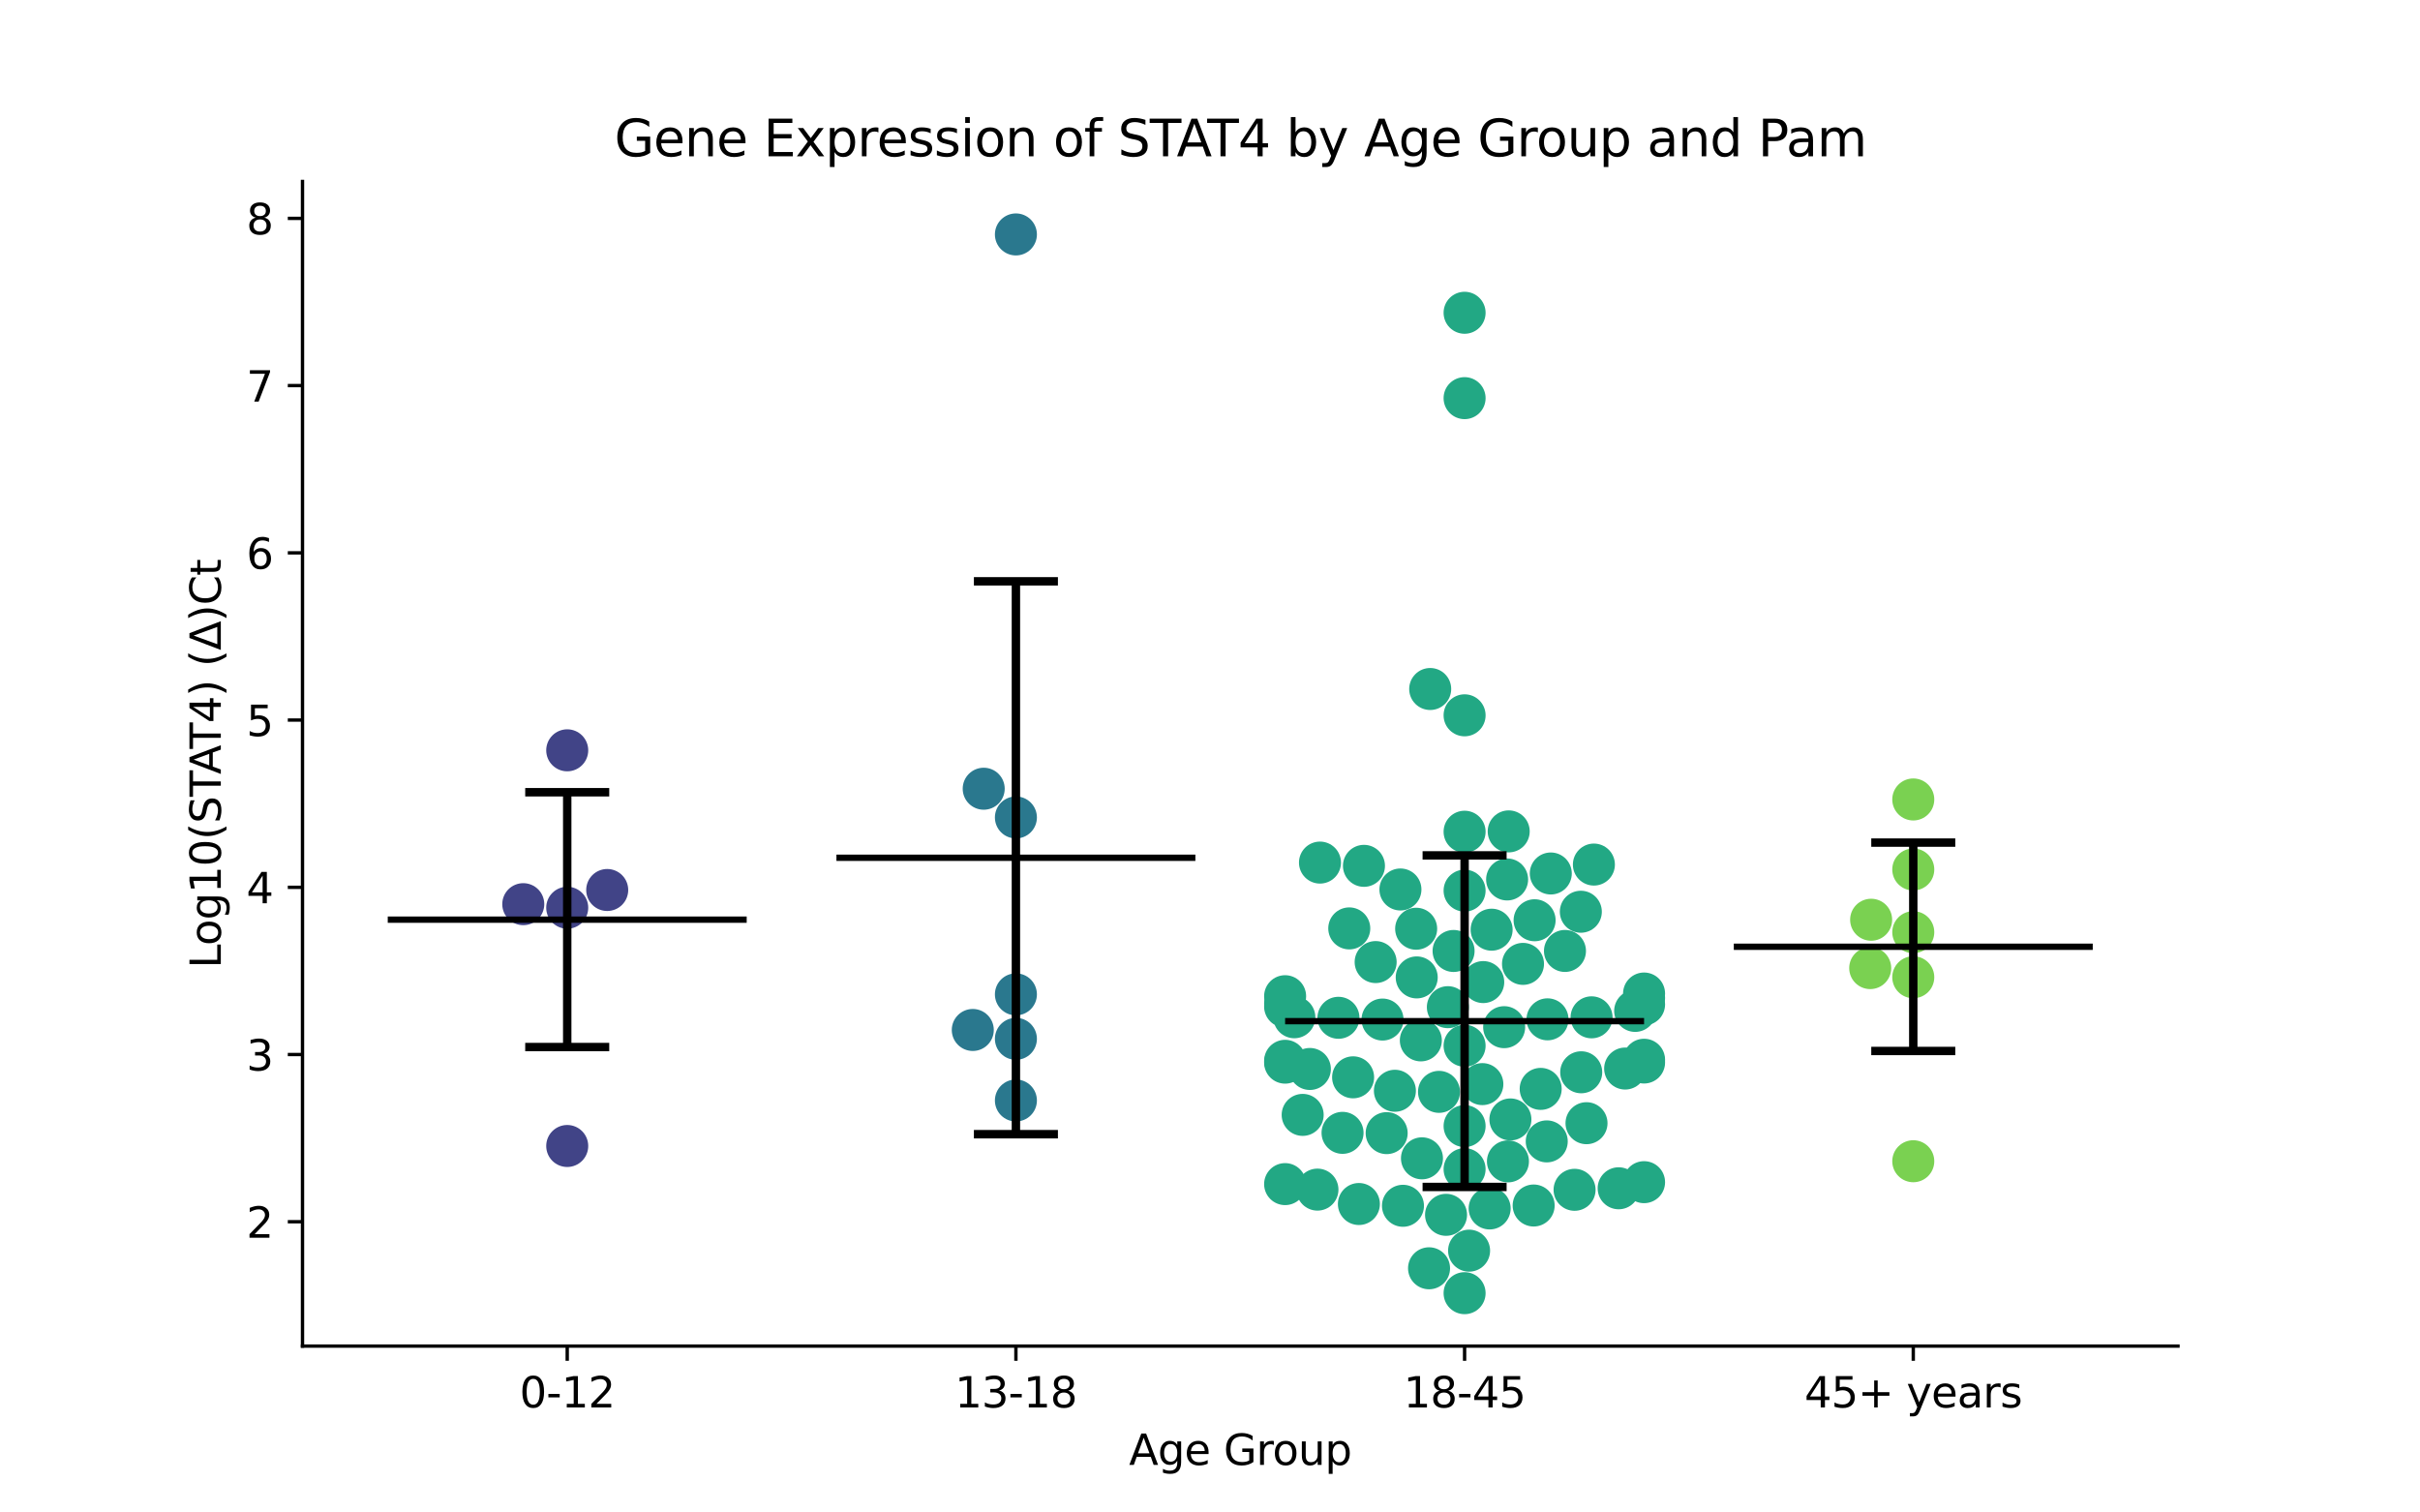 <?xml version="1.0" encoding="utf-8" standalone="no"?>
<!DOCTYPE svg PUBLIC "-//W3C//DTD SVG 1.1//EN"
  "http://www.w3.org/Graphics/SVG/1.1/DTD/svg11.dtd">
<svg xmlns:xlink="http://www.w3.org/1999/xlink" width="576pt" height="360pt" viewBox="0 0 576 360" xmlns="http://www.w3.org/2000/svg" version="1.1">
 <defs>
  <style type="text/css">*{stroke-linejoin: round; stroke-linecap: butt}</style>
 </defs>
 <g id="figure_1">
  <g id="patch_1">
   <path d="M 0 360 
L 576 360 
L 576 0 
L 0 0 
z
" style="fill: #ffffff"/>
  </g>
  <g id="axes_1">
   <g id="patch_2">
    <path d="M 72 320.4 
L 518.4 320.4 
L 518.4 43.2 
L 72 43.2 
z
" style="fill: #ffffff"/>
   </g>
   <g id="PathCollection_1">
    <defs>
     <path id="C0_0_ccdcf90c6b" d="M 0 5 
C 1.326 5 2.598 4.473 3.536 3.536 
C 4.473 2.598 5 1.326 5 -0 
C 5 -1.326 4.473 -2.598 3.536 -3.536 
C 2.598 -4.473 1.326 -5 0 -5 
C -1.326 -5 -2.598 -4.473 -3.536 -3.536 
C -4.473 -2.598 -5 -1.326 -5 0 
C -5 1.326 -4.473 2.598 -3.536 3.536 
C -2.598 4.473 -1.326 5 0 5 
z
"/>
    </defs>
    <g clip-path="url(#pf957ca3ac5)">
     <use xlink:href="#C0_0_ccdcf90c6b" x="135.009" y="216.059" style="fill: #414487"/>
    </g>
    <g clip-path="url(#pf957ca3ac5)">
     <use xlink:href="#C0_0_ccdcf90c6b" x="135.009" y="178.59" style="fill: #414487"/>
    </g>
    <g clip-path="url(#pf957ca3ac5)">
     <use xlink:href="#C0_0_ccdcf90c6b" x="124.547" y="215.21" style="fill: #414487"/>
    </g>
    <g clip-path="url(#pf957ca3ac5)">
     <use xlink:href="#C0_0_ccdcf90c6b" x="135.009" y="272.768" style="fill: #414487"/>
    </g>
    <g clip-path="url(#pf957ca3ac5)">
     <use xlink:href="#C0_0_ccdcf90c6b" x="144.527" y="211.837" style="fill: #414487"/>
    </g>
   </g>
   <g id="PathCollection_2">
    <defs>
     <path id="C1_0_c2d3fa284c" d="M 0 5 
C 1.326 5 2.598 4.473 3.536 3.536 
C 4.473 2.598 5 1.326 5 -0 
C 5 -1.326 4.473 -2.598 3.536 -3.536 
C 2.598 -4.473 1.326 -5 0 -5 
C -1.326 -5 -2.598 -4.473 -3.536 -3.536 
C -4.473 -2.598 -5 -1.326 -5 0 
C -5 1.326 -4.473 2.598 -3.536 3.536 
C -2.598 4.473 -1.326 5 0 5 
z
"/>
    </defs>
    <g clip-path="url(#pf957ca3ac5)">
     <use xlink:href="#C1_0_c2d3fa284c" x="241.803" y="261.935" style="fill: #2a788e"/>
    </g>
    <g clip-path="url(#pf957ca3ac5)">
     <use xlink:href="#C1_0_c2d3fa284c" x="241.803" y="55.8" style="fill: #2a788e"/>
    </g>
    <g clip-path="url(#pf957ca3ac5)">
     <use xlink:href="#C1_0_c2d3fa284c" x="231.539" y="245.152" style="fill: #2a788e"/>
    </g>
    <g clip-path="url(#pf957ca3ac5)">
     <use xlink:href="#C1_0_c2d3fa284c" x="241.803" y="194.567" style="fill: #2a788e"/>
    </g>
    <g clip-path="url(#pf957ca3ac5)">
     <use xlink:href="#C1_0_c2d3fa284c" x="234.138" y="187.732" style="fill: #2a788e"/>
    </g>
    <g clip-path="url(#pf957ca3ac5)">
     <use xlink:href="#C1_0_c2d3fa284c" x="241.803" y="236.675" style="fill: #2a788e"/>
    </g>
    <g clip-path="url(#pf957ca3ac5)">
     <use xlink:href="#C1_0_c2d3fa284c" x="241.803" y="247.262" style="fill: #2a788e"/>
    </g>
   </g>
   <g id="PathCollection_3">
    <defs>
     <path id="C2_0_c8c70db11c" d="M 0 5 
C 1.326 5 2.598 4.473 3.536 3.536 
C 4.473 2.598 5 1.326 5 -0 
C 5 -1.326 4.473 -2.598 3.536 -3.536 
C 2.598 -4.473 1.326 -5 0 -5 
C -1.326 -5 -2.598 -4.473 -3.536 -3.536 
C -4.473 -2.598 -5 -1.326 -5 0 
C -5 1.326 -4.473 2.598 -3.536 3.536 
C -2.598 4.473 -1.326 5 0 5 
z
"/>
    </defs>
    <g clip-path="url(#pf957ca3ac5)">
     <use xlink:href="#C2_0_c8c70db11c" x="389.196" y="240.617" style="fill: #22a884"/>
    </g>
    <g clip-path="url(#pf957ca3ac5)">
     <use xlink:href="#C2_0_c8c70db11c" x="319.549" y="269.64" style="fill: #22a884"/>
    </g>
    <g clip-path="url(#pf957ca3ac5)">
     <use xlink:href="#C2_0_c8c70db11c" x="391.315" y="237.532" style="fill: #22a884"/>
    </g>
    <g clip-path="url(#pf957ca3ac5)">
     <use xlink:href="#C2_0_c8c70db11c" x="355.03" y="221.284" style="fill: #22a884"/>
    </g>
    <g clip-path="url(#pf957ca3ac5)">
     <use xlink:href="#C2_0_c8c70db11c" x="378.819" y="242.143" style="fill: #22a884"/>
    </g>
    <g clip-path="url(#pf957ca3ac5)">
     <use xlink:href="#C2_0_c8c70db11c" x="368.331" y="242.621" style="fill: #22a884"/>
    </g>
    <g clip-path="url(#pf957ca3ac5)">
     <use xlink:href="#C2_0_c8c70db11c" x="342.506" y="259.883" style="fill: #22a884"/>
    </g>
    <g clip-path="url(#pf957ca3ac5)">
     <use xlink:href="#C2_0_c8c70db11c" x="348.597" y="211.988" style="fill: #22a884"/>
    </g>
    <g clip-path="url(#pf957ca3ac5)">
     <use xlink:href="#C2_0_c8c70db11c" x="314.177" y="205.312" style="fill: #22a884"/>
    </g>
    <g clip-path="url(#pf957ca3ac5)">
     <use xlink:href="#C2_0_c8c70db11c" x="348.597" y="197.966" style="fill: #22a884"/>
    </g>
    <g clip-path="url(#pf957ca3ac5)">
     <use xlink:href="#C2_0_c8c70db11c" x="318.574" y="242.255" style="fill: #22a884"/>
    </g>
    <g clip-path="url(#pf957ca3ac5)">
     <use xlink:href="#C2_0_c8c70db11c" x="362.5" y="229.423" style="fill: #22a884"/>
    </g>
    <g clip-path="url(#pf957ca3ac5)">
     <use xlink:href="#C2_0_c8c70db11c" x="322.062" y="256.423" style="fill: #22a884"/>
    </g>
    <g clip-path="url(#pf957ca3ac5)">
     <use xlink:href="#C2_0_c8c70db11c" x="353.035" y="233.754" style="fill: #22a884"/>
    </g>
    <g clip-path="url(#pf957ca3ac5)">
     <use xlink:href="#C2_0_c8c70db11c" x="340.411" y="163.996" style="fill: #22a884"/>
    </g>
    <g clip-path="url(#pf957ca3ac5)">
     <use xlink:href="#C2_0_c8c70db11c" x="369.112" y="207.906" style="fill: #22a884"/>
    </g>
    <g clip-path="url(#pf957ca3ac5)">
     <use xlink:href="#C2_0_c8c70db11c" x="391.315" y="236.476" style="fill: #22a884"/>
    </g>
    <g clip-path="url(#pf957ca3ac5)">
     <use xlink:href="#C2_0_c8c70db11c" x="372.489" y="226.344" style="fill: #22a884"/>
    </g>
    <g clip-path="url(#pf957ca3ac5)">
     <use xlink:href="#C2_0_c8c70db11c" x="376.264" y="217.012" style="fill: #22a884"/>
    </g>
    <g clip-path="url(#pf957ca3ac5)">
     <use xlink:href="#C2_0_c8c70db11c" x="324.645" y="206.087" style="fill: #22a884"/>
    </g>
    <g clip-path="url(#pf957ca3ac5)">
     <use xlink:href="#C2_0_c8c70db11c" x="365.262" y="219.038" style="fill: #22a884"/>
    </g>
    <g clip-path="url(#pf957ca3ac5)">
     <use xlink:href="#C2_0_c8c70db11c" x="358.719" y="209.327" style="fill: #22a884"/>
    </g>
    <g clip-path="url(#pf957ca3ac5)">
     <use xlink:href="#C2_0_c8c70db11c" x="345.977" y="226.35" style="fill: #22a884"/>
    </g>
    <g clip-path="url(#pf957ca3ac5)">
     <use xlink:href="#C2_0_c8c70db11c" x="337.068" y="221.057" style="fill: #22a884"/>
    </g>
    <g clip-path="url(#pf957ca3ac5)">
     <use xlink:href="#C2_0_c8c70db11c" x="305.879" y="239.588" style="fill: #22a884"/>
    </g>
    <g clip-path="url(#pf957ca3ac5)">
     <use xlink:href="#C2_0_c8c70db11c" x="327.427" y="228.992" style="fill: #22a884"/>
    </g>
    <g clip-path="url(#pf957ca3ac5)">
     <use xlink:href="#C2_0_c8c70db11c" x="391.315" y="239.069" style="fill: #22a884"/>
    </g>
    <g clip-path="url(#pf957ca3ac5)">
     <use xlink:href="#C2_0_c8c70db11c" x="337.202" y="232.643" style="fill: #22a884"/>
    </g>
    <g clip-path="url(#pf957ca3ac5)">
     <use xlink:href="#C2_0_c8c70db11c" x="348.597" y="74.445" style="fill: #22a884"/>
    </g>
    <g clip-path="url(#pf957ca3ac5)">
     <use xlink:href="#C2_0_c8c70db11c" x="379.373" y="205.784" style="fill: #22a884"/>
    </g>
    <g clip-path="url(#pf957ca3ac5)">
     <use xlink:href="#C2_0_c8c70db11c" x="305.879" y="238.909" style="fill: #22a884"/>
    </g>
    <g clip-path="url(#pf957ca3ac5)">
     <use xlink:href="#C2_0_c8c70db11c" x="305.879" y="252.495" style="fill: #22a884"/>
    </g>
    <g clip-path="url(#pf957ca3ac5)">
     <use xlink:href="#C2_0_c8c70db11c" x="348.597" y="94.766" style="fill: #22a884"/>
    </g>
    <g clip-path="url(#pf957ca3ac5)">
     <use xlink:href="#C2_0_c8c70db11c" x="329.065" y="242.673" style="fill: #22a884"/>
    </g>
    <g clip-path="url(#pf957ca3ac5)">
     <use xlink:href="#C2_0_c8c70db11c" x="359.097" y="197.886" style="fill: #22a884"/>
    </g>
    <g clip-path="url(#pf957ca3ac5)">
     <use xlink:href="#C2_0_c8c70db11c" x="348.597" y="170.258" style="fill: #22a884"/>
    </g>
    <g clip-path="url(#pf957ca3ac5)">
     <use xlink:href="#C2_0_c8c70db11c" x="308.075" y="242.126" style="fill: #22a884"/>
    </g>
    <g clip-path="url(#pf957ca3ac5)">
     <use xlink:href="#C2_0_c8c70db11c" x="305.879" y="281.841" style="fill: #22a884"/>
    </g>
    <g clip-path="url(#pf957ca3ac5)">
     <use xlink:href="#C2_0_c8c70db11c" x="348.597" y="278.279" style="fill: #22a884"/>
    </g>
    <g clip-path="url(#pf957ca3ac5)">
     <use xlink:href="#C2_0_c8c70db11c" x="386.812" y="254.335" style="fill: #22a884"/>
    </g>
    <g clip-path="url(#pf957ca3ac5)">
     <use xlink:href="#C2_0_c8c70db11c" x="311.771" y="254.436" style="fill: #22a884"/>
    </g>
    <g clip-path="url(#pf957ca3ac5)">
     <use xlink:href="#C2_0_c8c70db11c" x="377.615" y="267.342" style="fill: #22a884"/>
    </g>
    <g clip-path="url(#pf957ca3ac5)">
     <use xlink:href="#C2_0_c8c70db11c" x="344.614" y="239.726" style="fill: #22a884"/>
    </g>
    <g clip-path="url(#pf957ca3ac5)">
     <use xlink:href="#C2_0_c8c70db11c" x="391.315" y="252.241" style="fill: #22a884"/>
    </g>
    <g clip-path="url(#pf957ca3ac5)">
     <use xlink:href="#C2_0_c8c70db11c" x="391.315" y="281.379" style="fill: #22a884"/>
    </g>
    <g clip-path="url(#pf957ca3ac5)">
     <use xlink:href="#C2_0_c8c70db11c" x="330.049" y="269.705" style="fill: #22a884"/>
    </g>
    <g clip-path="url(#pf957ca3ac5)">
     <use xlink:href="#C2_0_c8c70db11c" x="333.325" y="211.714" style="fill: #22a884"/>
    </g>
    <g clip-path="url(#pf957ca3ac5)">
     <use xlink:href="#C2_0_c8c70db11c" x="348.597" y="268.029" style="fill: #22a884"/>
    </g>
    <g clip-path="url(#pf957ca3ac5)">
     <use xlink:href="#C2_0_c8c70db11c" x="374.775" y="283.196" style="fill: #22a884"/>
    </g>
    <g clip-path="url(#pf957ca3ac5)">
     <use xlink:href="#C2_0_c8c70db11c" x="385.268" y="282.833" style="fill: #22a884"/>
    </g>
    <g clip-path="url(#pf957ca3ac5)">
     <use xlink:href="#C2_0_c8c70db11c" x="352.826" y="258.039" style="fill: #22a884"/>
    </g>
    <g clip-path="url(#pf957ca3ac5)">
     <use xlink:href="#C2_0_c8c70db11c" x="376.354" y="255.223" style="fill: #22a884"/>
    </g>
    <g clip-path="url(#pf957ca3ac5)">
     <use xlink:href="#C2_0_c8c70db11c" x="305.879" y="237.115" style="fill: #22a884"/>
    </g>
    <g clip-path="url(#pf957ca3ac5)">
     <use xlink:href="#C2_0_c8c70db11c" x="338.183" y="247.631" style="fill: #22a884"/>
    </g>
    <g clip-path="url(#pf957ca3ac5)">
     <use xlink:href="#C2_0_c8c70db11c" x="391.315" y="252.898" style="fill: #22a884"/>
    </g>
    <g clip-path="url(#pf957ca3ac5)">
     <use xlink:href="#C2_0_c8c70db11c" x="340.137" y="301.877" style="fill: #22a884"/>
    </g>
    <g clip-path="url(#pf957ca3ac5)">
     <use xlink:href="#C2_0_c8c70db11c" x="305.879" y="252.93" style="fill: #22a884"/>
    </g>
    <g clip-path="url(#pf957ca3ac5)">
     <use xlink:href="#C2_0_c8c70db11c" x="313.575" y="283.151" style="fill: #22a884"/>
    </g>
    <g clip-path="url(#pf957ca3ac5)">
     <use xlink:href="#C2_0_c8c70db11c" x="365.036" y="286.933" style="fill: #22a884"/>
    </g>
    <g clip-path="url(#pf957ca3ac5)">
     <use xlink:href="#C2_0_c8c70db11c" x="310.057" y="265.365" style="fill: #22a884"/>
    </g>
    <g clip-path="url(#pf957ca3ac5)">
     <use xlink:href="#C2_0_c8c70db11c" x="348.597" y="248.908" style="fill: #22a884"/>
    </g>
    <g clip-path="url(#pf957ca3ac5)">
     <use xlink:href="#C2_0_c8c70db11c" x="332.009" y="259.623" style="fill: #22a884"/>
    </g>
    <g clip-path="url(#pf957ca3ac5)">
     <use xlink:href="#C2_0_c8c70db11c" x="349.668" y="297.68" style="fill: #22a884"/>
    </g>
    <g clip-path="url(#pf957ca3ac5)">
     <use xlink:href="#C2_0_c8c70db11c" x="358.917" y="276.432" style="fill: #22a884"/>
    </g>
    <g clip-path="url(#pf957ca3ac5)">
     <use xlink:href="#C2_0_c8c70db11c" x="323.439" y="286.578" style="fill: #22a884"/>
    </g>
    <g clip-path="url(#pf957ca3ac5)">
     <use xlink:href="#C2_0_c8c70db11c" x="358.015" y="244.487" style="fill: #22a884"/>
    </g>
    <g clip-path="url(#pf957ca3ac5)">
     <use xlink:href="#C2_0_c8c70db11c" x="321.148" y="220.977" style="fill: #22a884"/>
    </g>
    <g clip-path="url(#pf957ca3ac5)">
     <use xlink:href="#C2_0_c8c70db11c" x="368.151" y="271.673" style="fill: #22a884"/>
    </g>
    <g clip-path="url(#pf957ca3ac5)">
     <use xlink:href="#C2_0_c8c70db11c" x="366.708" y="259.175" style="fill: #22a884"/>
    </g>
    <g clip-path="url(#pf957ca3ac5)">
     <use xlink:href="#C2_0_c8c70db11c" x="348.597" y="307.8" style="fill: #22a884"/>
    </g>
    <g clip-path="url(#pf957ca3ac5)">
     <use xlink:href="#C2_0_c8c70db11c" x="344.183" y="289.153" style="fill: #22a884"/>
    </g>
    <g clip-path="url(#pf957ca3ac5)">
     <use xlink:href="#C2_0_c8c70db11c" x="359.502" y="266.448" style="fill: #22a884"/>
    </g>
    <g clip-path="url(#pf957ca3ac5)">
     <use xlink:href="#C2_0_c8c70db11c" x="333.929" y="287.001" style="fill: #22a884"/>
    </g>
    <g clip-path="url(#pf957ca3ac5)">
     <use xlink:href="#C2_0_c8c70db11c" x="354.562" y="287.634" style="fill: #22a884"/>
    </g>
    <g clip-path="url(#pf957ca3ac5)">
     <use xlink:href="#C2_0_c8c70db11c" x="338.452" y="275.702" style="fill: #22a884"/>
    </g>
   </g>
   <g id="PathCollection_4">
    <defs>
     <path id="C3_0_1de05b8261" d="M 0 5 
C 1.326 5 2.598 4.473 3.536 3.536 
C 4.473 2.598 5 1.326 5 -0 
C 5 -1.326 4.473 -2.598 3.536 -3.536 
C 2.598 -4.473 1.326 -5 0 -5 
C -1.326 -5 -2.598 -4.473 -3.536 -3.536 
C -4.473 -2.598 -5 -1.326 -5 0 
C -5 1.326 -4.473 2.598 -3.536 3.536 
C -2.598 4.473 -1.326 5 0 5 
z
"/>
    </defs>
    <g clip-path="url(#pf957ca3ac5)">
     <use xlink:href="#C3_0_1de05b8261" x="455.391" y="276.395" style="fill: #7ad151"/>
    </g>
    <g clip-path="url(#pf957ca3ac5)">
     <use xlink:href="#C3_0_1de05b8261" x="455.391" y="232.599" style="fill: #7ad151"/>
    </g>
    <g clip-path="url(#pf957ca3ac5)">
     <use xlink:href="#C3_0_1de05b8261" x="455.391" y="190.287" style="fill: #7ad151"/>
    </g>
    <g clip-path="url(#pf957ca3ac5)">
     <use xlink:href="#C3_0_1de05b8261" x="445.142" y="230.426" style="fill: #7ad151"/>
    </g>
    <g clip-path="url(#pf957ca3ac5)">
     <use xlink:href="#C3_0_1de05b8261" x="455.391" y="206.952" style="fill: #7ad151"/>
    </g>
    <g clip-path="url(#pf957ca3ac5)">
     <use xlink:href="#C3_0_1de05b8261" x="455.391" y="221.878" style="fill: #7ad151"/>
    </g>
    <g clip-path="url(#pf957ca3ac5)">
     <use xlink:href="#C3_0_1de05b8261" x="445.362" y="218.917" style="fill: #7ad151"/>
    </g>
   </g>
   <g id="matplotlib.axis_1">
    <g id="xtick_1">
     <g id="line2d_1">
      <defs>
       <path id="m663b675255" d="M 0 0 
L 0 3.5 
" style="stroke: #000000; stroke-width: 0.8"/>
      </defs>
      <g>
       <use xlink:href="#m663b675255" x="135.009" y="320.4" style="stroke: #000000; stroke-width: 0.8"/>
      </g>
     </g>
     <g id="text_1">
      <!-- 0-12 -->
      <g transform="translate(123.661 334.998) scale(0.1 -0.1)">
       <defs>
        <path id="DejaVuSans-30" d="M 2034 4250 
Q 1547 4250 1301 3770 
Q 1056 3291 1056 2328 
Q 1056 1369 1301 889 
Q 1547 409 2034 409 
Q 2525 409 2770 889 
Q 3016 1369 3016 2328 
Q 3016 3291 2770 3770 
Q 2525 4250 2034 4250 
z
M 2034 4750 
Q 2819 4750 3233 4129 
Q 3647 3509 3647 2328 
Q 3647 1150 3233 529 
Q 2819 -91 2034 -91 
Q 1250 -91 836 529 
Q 422 1150 422 2328 
Q 422 3509 836 4129 
Q 1250 4750 2034 4750 
z
" transform="scale(0.016)"/>
        <path id="DejaVuSans-2d" d="M 313 2009 
L 1997 2009 
L 1997 1497 
L 313 1497 
L 313 2009 
z
" transform="scale(0.016)"/>
        <path id="DejaVuSans-31" d="M 794 531 
L 1825 531 
L 1825 4091 
L 703 3866 
L 703 4441 
L 1819 4666 
L 2450 4666 
L 2450 531 
L 3481 531 
L 3481 0 
L 794 0 
L 794 531 
z
" transform="scale(0.016)"/>
        <path id="DejaVuSans-32" d="M 1228 531 
L 3431 531 
L 3431 0 
L 469 0 
L 469 531 
Q 828 903 1448 1529 
Q 2069 2156 2228 2338 
Q 2531 2678 2651 2914 
Q 2772 3150 2772 3378 
Q 2772 3750 2511 3984 
Q 2250 4219 1831 4219 
Q 1534 4219 1204 4116 
Q 875 4013 500 3803 
L 500 4441 
Q 881 4594 1212 4672 
Q 1544 4750 1819 4750 
Q 2544 4750 2975 4387 
Q 3406 4025 3406 3419 
Q 3406 3131 3298 2873 
Q 3191 2616 2906 2266 
Q 2828 2175 2409 1742 
Q 1991 1309 1228 531 
z
" transform="scale(0.016)"/>
       </defs>
       <use xlink:href="#DejaVuSans-30"/>
       <use xlink:href="#DejaVuSans-2d" x="63.623"/>
       <use xlink:href="#DejaVuSans-31" x="99.707"/>
       <use xlink:href="#DejaVuSans-32" x="163.33"/>
      </g>
     </g>
    </g>
    <g id="xtick_2">
     <g id="line2d_2">
      <g>
       <use xlink:href="#m663b675255" x="241.803" y="320.4" style="stroke: #000000; stroke-width: 0.8"/>
      </g>
     </g>
     <g id="text_2">
      <!-- 13-18 -->
      <g transform="translate(227.274 334.998) scale(0.1 -0.1)">
       <defs>
        <path id="DejaVuSans-33" d="M 2597 2516 
Q 3050 2419 3304 2112 
Q 3559 1806 3559 1356 
Q 3559 666 3084 287 
Q 2609 -91 1734 -91 
Q 1441 -91 1130 -33 
Q 819 25 488 141 
L 488 750 
Q 750 597 1062 519 
Q 1375 441 1716 441 
Q 2309 441 2620 675 
Q 2931 909 2931 1356 
Q 2931 1769 2642 2001 
Q 2353 2234 1838 2234 
L 1294 2234 
L 1294 2753 
L 1863 2753 
Q 2328 2753 2575 2939 
Q 2822 3125 2822 3475 
Q 2822 3834 2567 4026 
Q 2313 4219 1838 4219 
Q 1578 4219 1281 4162 
Q 984 4106 628 3988 
L 628 4550 
Q 988 4650 1302 4700 
Q 1616 4750 1894 4750 
Q 2613 4750 3031 4423 
Q 3450 4097 3450 3541 
Q 3450 3153 3228 2886 
Q 3006 2619 2597 2516 
z
" transform="scale(0.016)"/>
        <path id="DejaVuSans-38" d="M 2034 2216 
Q 1584 2216 1326 1975 
Q 1069 1734 1069 1313 
Q 1069 891 1326 650 
Q 1584 409 2034 409 
Q 2484 409 2743 651 
Q 3003 894 3003 1313 
Q 3003 1734 2745 1975 
Q 2488 2216 2034 2216 
z
M 1403 2484 
Q 997 2584 770 2862 
Q 544 3141 544 3541 
Q 544 4100 942 4425 
Q 1341 4750 2034 4750 
Q 2731 4750 3128 4425 
Q 3525 4100 3525 3541 
Q 3525 3141 3298 2862 
Q 3072 2584 2669 2484 
Q 3125 2378 3379 2068 
Q 3634 1759 3634 1313 
Q 3634 634 3220 271 
Q 2806 -91 2034 -91 
Q 1263 -91 848 271 
Q 434 634 434 1313 
Q 434 1759 690 2068 
Q 947 2378 1403 2484 
z
M 1172 3481 
Q 1172 3119 1398 2916 
Q 1625 2713 2034 2713 
Q 2441 2713 2670 2916 
Q 2900 3119 2900 3481 
Q 2900 3844 2670 4047 
Q 2441 4250 2034 4250 
Q 1625 4250 1398 4047 
Q 1172 3844 1172 3481 
z
" transform="scale(0.016)"/>
       </defs>
       <use xlink:href="#DejaVuSans-31"/>
       <use xlink:href="#DejaVuSans-33" x="63.623"/>
       <use xlink:href="#DejaVuSans-2d" x="127.246"/>
       <use xlink:href="#DejaVuSans-31" x="163.33"/>
       <use xlink:href="#DejaVuSans-38" x="226.953"/>
      </g>
     </g>
    </g>
    <g id="xtick_3">
     <g id="line2d_3">
      <g>
       <use xlink:href="#m663b675255" x="348.597" y="320.4" style="stroke: #000000; stroke-width: 0.8"/>
      </g>
     </g>
     <g id="text_3">
      <!-- 18-45 -->
      <g transform="translate(334.068 334.998) scale(0.1 -0.1)">
       <defs>
        <path id="DejaVuSans-34" d="M 2419 4116 
L 825 1625 
L 2419 1625 
L 2419 4116 
z
M 2253 4666 
L 3047 4666 
L 3047 1625 
L 3713 1625 
L 3713 1100 
L 3047 1100 
L 3047 0 
L 2419 0 
L 2419 1100 
L 313 1100 
L 313 1709 
L 2253 4666 
z
" transform="scale(0.016)"/>
        <path id="DejaVuSans-35" d="M 691 4666 
L 3169 4666 
L 3169 4134 
L 1269 4134 
L 1269 2991 
Q 1406 3038 1543 3061 
Q 1681 3084 1819 3084 
Q 2600 3084 3056 2656 
Q 3513 2228 3513 1497 
Q 3513 744 3044 326 
Q 2575 -91 1722 -91 
Q 1428 -91 1123 -41 
Q 819 9 494 109 
L 494 744 
Q 775 591 1075 516 
Q 1375 441 1709 441 
Q 2250 441 2565 725 
Q 2881 1009 2881 1497 
Q 2881 1984 2565 2268 
Q 2250 2553 1709 2553 
Q 1456 2553 1204 2497 
Q 953 2441 691 2322 
L 691 4666 
z
" transform="scale(0.016)"/>
       </defs>
       <use xlink:href="#DejaVuSans-31"/>
       <use xlink:href="#DejaVuSans-38" x="63.623"/>
       <use xlink:href="#DejaVuSans-2d" x="127.246"/>
       <use xlink:href="#DejaVuSans-34" x="163.33"/>
       <use xlink:href="#DejaVuSans-35" x="226.953"/>
      </g>
     </g>
    </g>
    <g id="xtick_4">
     <g id="line2d_4">
      <g>
       <use xlink:href="#m663b675255" x="455.391" y="320.4" style="stroke: #000000; stroke-width: 0.8"/>
      </g>
     </g>
     <g id="text_4">
      <!-- 45+ years -->
      <g transform="translate(429.49 334.998) scale(0.1 -0.1)">
       <defs>
        <path id="DejaVuSans-2b" d="M 2944 4013 
L 2944 2272 
L 4684 2272 
L 4684 1741 
L 2944 1741 
L 2944 0 
L 2419 0 
L 2419 1741 
L 678 1741 
L 678 2272 
L 2419 2272 
L 2419 4013 
L 2944 4013 
z
" transform="scale(0.016)"/>
        <path id="DejaVuSans-20" transform="scale(0.016)"/>
        <path id="DejaVuSans-79" d="M 2059 -325 
Q 1816 -950 1584 -1140 
Q 1353 -1331 966 -1331 
L 506 -1331 
L 506 -850 
L 844 -850 
Q 1081 -850 1212 -737 
Q 1344 -625 1503 -206 
L 1606 56 
L 191 3500 
L 800 3500 
L 1894 763 
L 2988 3500 
L 3597 3500 
L 2059 -325 
z
" transform="scale(0.016)"/>
        <path id="DejaVuSans-65" d="M 3597 1894 
L 3597 1613 
L 953 1613 
Q 991 1019 1311 708 
Q 1631 397 2203 397 
Q 2534 397 2845 478 
Q 3156 559 3463 722 
L 3463 178 
Q 3153 47 2828 -22 
Q 2503 -91 2169 -91 
Q 1331 -91 842 396 
Q 353 884 353 1716 
Q 353 2575 817 3079 
Q 1281 3584 2069 3584 
Q 2775 3584 3186 3129 
Q 3597 2675 3597 1894 
z
M 3022 2063 
Q 3016 2534 2758 2815 
Q 2500 3097 2075 3097 
Q 1594 3097 1305 2825 
Q 1016 2553 972 2059 
L 3022 2063 
z
" transform="scale(0.016)"/>
        <path id="DejaVuSans-61" d="M 2194 1759 
Q 1497 1759 1228 1600 
Q 959 1441 959 1056 
Q 959 750 1161 570 
Q 1363 391 1709 391 
Q 2188 391 2477 730 
Q 2766 1069 2766 1631 
L 2766 1759 
L 2194 1759 
z
M 3341 1997 
L 3341 0 
L 2766 0 
L 2766 531 
Q 2569 213 2275 61 
Q 1981 -91 1556 -91 
Q 1019 -91 701 211 
Q 384 513 384 1019 
Q 384 1609 779 1909 
Q 1175 2209 1959 2209 
L 2766 2209 
L 2766 2266 
Q 2766 2663 2505 2880 
Q 2244 3097 1772 3097 
Q 1472 3097 1187 3025 
Q 903 2953 641 2809 
L 641 3341 
Q 956 3463 1253 3523 
Q 1550 3584 1831 3584 
Q 2591 3584 2966 3190 
Q 3341 2797 3341 1997 
z
" transform="scale(0.016)"/>
        <path id="DejaVuSans-72" d="M 2631 2963 
Q 2534 3019 2420 3045 
Q 2306 3072 2169 3072 
Q 1681 3072 1420 2755 
Q 1159 2438 1159 1844 
L 1159 0 
L 581 0 
L 581 3500 
L 1159 3500 
L 1159 2956 
Q 1341 3275 1631 3429 
Q 1922 3584 2338 3584 
Q 2397 3584 2469 3576 
Q 2541 3569 2628 3553 
L 2631 2963 
z
" transform="scale(0.016)"/>
        <path id="DejaVuSans-73" d="M 2834 3397 
L 2834 2853 
Q 2591 2978 2328 3040 
Q 2066 3103 1784 3103 
Q 1356 3103 1142 2972 
Q 928 2841 928 2578 
Q 928 2378 1081 2264 
Q 1234 2150 1697 2047 
L 1894 2003 
Q 2506 1872 2764 1633 
Q 3022 1394 3022 966 
Q 3022 478 2636 193 
Q 2250 -91 1575 -91 
Q 1294 -91 989 -36 
Q 684 19 347 128 
L 347 722 
Q 666 556 975 473 
Q 1284 391 1588 391 
Q 1994 391 2212 530 
Q 2431 669 2431 922 
Q 2431 1156 2273 1281 
Q 2116 1406 1581 1522 
L 1381 1569 
Q 847 1681 609 1914 
Q 372 2147 372 2553 
Q 372 3047 722 3315 
Q 1072 3584 1716 3584 
Q 2034 3584 2315 3537 
Q 2597 3491 2834 3397 
z
" transform="scale(0.016)"/>
       </defs>
       <use xlink:href="#DejaVuSans-34"/>
       <use xlink:href="#DejaVuSans-35" x="63.623"/>
       <use xlink:href="#DejaVuSans-2b" x="127.246"/>
       <use xlink:href="#DejaVuSans-20" x="211.035"/>
       <use xlink:href="#DejaVuSans-79" x="242.822"/>
       <use xlink:href="#DejaVuSans-65" x="302.002"/>
       <use xlink:href="#DejaVuSans-61" x="363.525"/>
       <use xlink:href="#DejaVuSans-72" x="424.805"/>
       <use xlink:href="#DejaVuSans-73" x="465.918"/>
      </g>
     </g>
    </g>
    <g id="text_5">
     <!-- Age Group -->
     <g transform="translate(268.72 348.677) scale(0.1 -0.1)">
      <defs>
       <path id="DejaVuSans-41" d="M 2188 4044 
L 1331 1722 
L 3047 1722 
L 2188 4044 
z
M 1831 4666 
L 2547 4666 
L 4325 0 
L 3669 0 
L 3244 1197 
L 1141 1197 
L 716 0 
L 50 0 
L 1831 4666 
z
" transform="scale(0.016)"/>
       <path id="DejaVuSans-67" d="M 2906 1791 
Q 2906 2416 2648 2759 
Q 2391 3103 1925 3103 
Q 1463 3103 1205 2759 
Q 947 2416 947 1791 
Q 947 1169 1205 825 
Q 1463 481 1925 481 
Q 2391 481 2648 825 
Q 2906 1169 2906 1791 
z
M 3481 434 
Q 3481 -459 3084 -895 
Q 2688 -1331 1869 -1331 
Q 1566 -1331 1297 -1286 
Q 1028 -1241 775 -1147 
L 775 -588 
Q 1028 -725 1275 -790 
Q 1522 -856 1778 -856 
Q 2344 -856 2625 -561 
Q 2906 -266 2906 331 
L 2906 616 
Q 2728 306 2450 153 
Q 2172 0 1784 0 
Q 1141 0 747 490 
Q 353 981 353 1791 
Q 353 2603 747 3093 
Q 1141 3584 1784 3584 
Q 2172 3584 2450 3431 
Q 2728 3278 2906 2969 
L 2906 3500 
L 3481 3500 
L 3481 434 
z
" transform="scale(0.016)"/>
       <path id="DejaVuSans-47" d="M 3809 666 
L 3809 1919 
L 2778 1919 
L 2778 2438 
L 4434 2438 
L 4434 434 
Q 4069 175 3628 42 
Q 3188 -91 2688 -91 
Q 1594 -91 976 548 
Q 359 1188 359 2328 
Q 359 3472 976 4111 
Q 1594 4750 2688 4750 
Q 3144 4750 3555 4637 
Q 3966 4525 4313 4306 
L 4313 3634 
Q 3963 3931 3569 4081 
Q 3175 4231 2741 4231 
Q 1884 4231 1454 3753 
Q 1025 3275 1025 2328 
Q 1025 1384 1454 906 
Q 1884 428 2741 428 
Q 3075 428 3337 486 
Q 3600 544 3809 666 
z
" transform="scale(0.016)"/>
       <path id="DejaVuSans-6f" d="M 1959 3097 
Q 1497 3097 1228 2736 
Q 959 2375 959 1747 
Q 959 1119 1226 758 
Q 1494 397 1959 397 
Q 2419 397 2687 759 
Q 2956 1122 2956 1747 
Q 2956 2369 2687 2733 
Q 2419 3097 1959 3097 
z
M 1959 3584 
Q 2709 3584 3137 3096 
Q 3566 2609 3566 1747 
Q 3566 888 3137 398 
Q 2709 -91 1959 -91 
Q 1206 -91 779 398 
Q 353 888 353 1747 
Q 353 2609 779 3096 
Q 1206 3584 1959 3584 
z
" transform="scale(0.016)"/>
       <path id="DejaVuSans-75" d="M 544 1381 
L 544 3500 
L 1119 3500 
L 1119 1403 
Q 1119 906 1312 657 
Q 1506 409 1894 409 
Q 2359 409 2629 706 
Q 2900 1003 2900 1516 
L 2900 3500 
L 3475 3500 
L 3475 0 
L 2900 0 
L 2900 538 
Q 2691 219 2414 64 
Q 2138 -91 1772 -91 
Q 1169 -91 856 284 
Q 544 659 544 1381 
z
M 1991 3584 
L 1991 3584 
z
" transform="scale(0.016)"/>
       <path id="DejaVuSans-70" d="M 1159 525 
L 1159 -1331 
L 581 -1331 
L 581 3500 
L 1159 3500 
L 1159 2969 
Q 1341 3281 1617 3432 
Q 1894 3584 2278 3584 
Q 2916 3584 3314 3078 
Q 3713 2572 3713 1747 
Q 3713 922 3314 415 
Q 2916 -91 2278 -91 
Q 1894 -91 1617 61 
Q 1341 213 1159 525 
z
M 3116 1747 
Q 3116 2381 2855 2742 
Q 2594 3103 2138 3103 
Q 1681 3103 1420 2742 
Q 1159 2381 1159 1747 
Q 1159 1113 1420 752 
Q 1681 391 2138 391 
Q 2594 391 2855 752 
Q 3116 1113 3116 1747 
z
" transform="scale(0.016)"/>
      </defs>
      <use xlink:href="#DejaVuSans-41"/>
      <use xlink:href="#DejaVuSans-67" x="68.408"/>
      <use xlink:href="#DejaVuSans-65" x="131.885"/>
      <use xlink:href="#DejaVuSans-20" x="193.408"/>
      <use xlink:href="#DejaVuSans-47" x="225.195"/>
      <use xlink:href="#DejaVuSans-72" x="302.686"/>
      <use xlink:href="#DejaVuSans-6f" x="341.549"/>
      <use xlink:href="#DejaVuSans-75" x="402.73"/>
      <use xlink:href="#DejaVuSans-70" x="466.109"/>
     </g>
    </g>
   </g>
   <g id="matplotlib.axis_2">
    <g id="ytick_1">
     <g id="line2d_5">
      <defs>
       <path id="m86e5ccc417" d="M 0 0 
L -3.5 0 
" style="stroke: #000000; stroke-width: 0.8"/>
      </defs>
      <g>
       <use xlink:href="#m86e5ccc417" x="72" y="290.802" style="stroke: #000000; stroke-width: 0.8"/>
      </g>
     </g>
     <g id="text_6">
      <!-- 2 -->
      <g transform="translate(58.638 294.601) scale(0.1 -0.1)">
       <use xlink:href="#DejaVuSans-32"/>
      </g>
     </g>
    </g>
    <g id="ytick_2">
     <g id="line2d_6">
      <g>
       <use xlink:href="#m86e5ccc417" x="72" y="250.998" style="stroke: #000000; stroke-width: 0.8"/>
      </g>
     </g>
     <g id="text_7">
      <!-- 3 -->
      <g transform="translate(58.638 254.797) scale(0.1 -0.1)">
       <use xlink:href="#DejaVuSans-33"/>
      </g>
     </g>
    </g>
    <g id="ytick_3">
     <g id="line2d_7">
      <g>
       <use xlink:href="#m86e5ccc417" x="72" y="211.193" style="stroke: #000000; stroke-width: 0.8"/>
      </g>
     </g>
     <g id="text_8">
      <!-- 4 -->
      <g transform="translate(58.638 214.993) scale(0.1 -0.1)">
       <use xlink:href="#DejaVuSans-34"/>
      </g>
     </g>
    </g>
    <g id="ytick_4">
     <g id="line2d_8">
      <g>
       <use xlink:href="#m86e5ccc417" x="72" y="171.389" style="stroke: #000000; stroke-width: 0.8"/>
      </g>
     </g>
     <g id="text_9">
      <!-- 5 -->
      <g transform="translate(58.638 175.188) scale(0.1 -0.1)">
       <use xlink:href="#DejaVuSans-35"/>
      </g>
     </g>
    </g>
    <g id="ytick_5">
     <g id="line2d_9">
      <g>
       <use xlink:href="#m86e5ccc417" x="72" y="131.584" style="stroke: #000000; stroke-width: 0.8"/>
      </g>
     </g>
     <g id="text_10">
      <!-- 6 -->
      <g transform="translate(58.638 135.384) scale(0.1 -0.1)">
       <defs>
        <path id="DejaVuSans-36" d="M 2113 2584 
Q 1688 2584 1439 2293 
Q 1191 2003 1191 1497 
Q 1191 994 1439 701 
Q 1688 409 2113 409 
Q 2538 409 2786 701 
Q 3034 994 3034 1497 
Q 3034 2003 2786 2293 
Q 2538 2584 2113 2584 
z
M 3366 4563 
L 3366 3988 
Q 3128 4100 2886 4159 
Q 2644 4219 2406 4219 
Q 1781 4219 1451 3797 
Q 1122 3375 1075 2522 
Q 1259 2794 1537 2939 
Q 1816 3084 2150 3084 
Q 2853 3084 3261 2657 
Q 3669 2231 3669 1497 
Q 3669 778 3244 343 
Q 2819 -91 2113 -91 
Q 1303 -91 875 529 
Q 447 1150 447 2328 
Q 447 3434 972 4092 
Q 1497 4750 2381 4750 
Q 2619 4750 2861 4703 
Q 3103 4656 3366 4563 
z
" transform="scale(0.016)"/>
       </defs>
       <use xlink:href="#DejaVuSans-36"/>
      </g>
     </g>
    </g>
    <g id="ytick_6">
     <g id="line2d_10">
      <g>
       <use xlink:href="#m86e5ccc417" x="72" y="91.78" style="stroke: #000000; stroke-width: 0.8"/>
      </g>
     </g>
     <g id="text_11">
      <!-- 7 -->
      <g transform="translate(58.638 95.579) scale(0.1 -0.1)">
       <defs>
        <path id="DejaVuSans-37" d="M 525 4666 
L 3525 4666 
L 3525 4397 
L 1831 0 
L 1172 0 
L 2766 4134 
L 525 4134 
L 525 4666 
z
" transform="scale(0.016)"/>
       </defs>
       <use xlink:href="#DejaVuSans-37"/>
      </g>
     </g>
    </g>
    <g id="ytick_7">
     <g id="line2d_11">
      <g>
       <use xlink:href="#m86e5ccc417" x="72" y="51.976" style="stroke: #000000; stroke-width: 0.8"/>
      </g>
     </g>
     <g id="text_12">
      <!-- 8 -->
      <g transform="translate(58.638 55.775) scale(0.1 -0.1)">
       <use xlink:href="#DejaVuSans-38"/>
      </g>
     </g>
    </g>
    <g id="text_13">
     <!-- Log10(STAT4) (Δ)Ct -->
     <g transform="translate(52.558 230.467) rotate(-90) scale(0.1 -0.1)">
      <defs>
       <path id="DejaVuSans-4c" d="M 628 4666 
L 1259 4666 
L 1259 531 
L 3531 531 
L 3531 0 
L 628 0 
L 628 4666 
z
" transform="scale(0.016)"/>
       <path id="DejaVuSans-28" d="M 1984 4856 
Q 1566 4138 1362 3434 
Q 1159 2731 1159 2009 
Q 1159 1288 1364 580 
Q 1569 -128 1984 -844 
L 1484 -844 
Q 1016 -109 783 600 
Q 550 1309 550 2009 
Q 550 2706 781 3412 
Q 1013 4119 1484 4856 
L 1984 4856 
z
" transform="scale(0.016)"/>
       <path id="DejaVuSans-53" d="M 3425 4513 
L 3425 3897 
Q 3066 4069 2747 4153 
Q 2428 4238 2131 4238 
Q 1616 4238 1336 4038 
Q 1056 3838 1056 3469 
Q 1056 3159 1242 3001 
Q 1428 2844 1947 2747 
L 2328 2669 
Q 3034 2534 3370 2195 
Q 3706 1856 3706 1288 
Q 3706 609 3251 259 
Q 2797 -91 1919 -91 
Q 1588 -91 1214 -16 
Q 841 59 441 206 
L 441 856 
Q 825 641 1194 531 
Q 1563 422 1919 422 
Q 2459 422 2753 634 
Q 3047 847 3047 1241 
Q 3047 1584 2836 1778 
Q 2625 1972 2144 2069 
L 1759 2144 
Q 1053 2284 737 2584 
Q 422 2884 422 3419 
Q 422 4038 858 4394 
Q 1294 4750 2059 4750 
Q 2388 4750 2728 4690 
Q 3069 4631 3425 4513 
z
" transform="scale(0.016)"/>
       <path id="DejaVuSans-54" d="M -19 4666 
L 3928 4666 
L 3928 4134 
L 2272 4134 
L 2272 0 
L 1638 0 
L 1638 4134 
L -19 4134 
L -19 4666 
z
" transform="scale(0.016)"/>
       <path id="DejaVuSans-29" d="M 513 4856 
L 1013 4856 
Q 1481 4119 1714 3412 
Q 1947 2706 1947 2009 
Q 1947 1309 1714 600 
Q 1481 -109 1013 -844 
L 513 -844 
Q 928 -128 1133 580 
Q 1338 1288 1338 2009 
Q 1338 2731 1133 3434 
Q 928 4138 513 4856 
z
" transform="scale(0.016)"/>
       <path id="DejaVuSans-394" d="M 2188 4044 
L 906 525 
L 3472 525 
L 2188 4044 
z
M 50 0 
L 1831 4666 
L 2547 4666 
L 4325 0 
L 50 0 
z
" transform="scale(0.016)"/>
       <path id="DejaVuSans-43" d="M 4122 4306 
L 4122 3641 
Q 3803 3938 3442 4084 
Q 3081 4231 2675 4231 
Q 1875 4231 1450 3742 
Q 1025 3253 1025 2328 
Q 1025 1406 1450 917 
Q 1875 428 2675 428 
Q 3081 428 3442 575 
Q 3803 722 4122 1019 
L 4122 359 
Q 3791 134 3420 21 
Q 3050 -91 2638 -91 
Q 1578 -91 968 557 
Q 359 1206 359 2328 
Q 359 3453 968 4101 
Q 1578 4750 2638 4750 
Q 3056 4750 3426 4639 
Q 3797 4528 4122 4306 
z
" transform="scale(0.016)"/>
       <path id="DejaVuSans-74" d="M 1172 4494 
L 1172 3500 
L 2356 3500 
L 2356 3053 
L 1172 3053 
L 1172 1153 
Q 1172 725 1289 603 
Q 1406 481 1766 481 
L 2356 481 
L 2356 0 
L 1766 0 
Q 1100 0 847 248 
Q 594 497 594 1153 
L 594 3053 
L 172 3053 
L 172 3500 
L 594 3500 
L 594 4494 
L 1172 4494 
z
" transform="scale(0.016)"/>
      </defs>
      <use xlink:href="#DejaVuSans-4c"/>
      <use xlink:href="#DejaVuSans-6f" x="53.963"/>
      <use xlink:href="#DejaVuSans-67" x="115.145"/>
      <use xlink:href="#DejaVuSans-31" x="178.621"/>
      <use xlink:href="#DejaVuSans-30" x="242.244"/>
      <use xlink:href="#DejaVuSans-28" x="305.867"/>
      <use xlink:href="#DejaVuSans-53" x="344.881"/>
      <use xlink:href="#DejaVuSans-54" x="408.357"/>
      <use xlink:href="#DejaVuSans-41" x="461.691"/>
      <use xlink:href="#DejaVuSans-54" x="522.35"/>
      <use xlink:href="#DejaVuSans-34" x="583.434"/>
      <use xlink:href="#DejaVuSans-29" x="647.057"/>
      <use xlink:href="#DejaVuSans-20" x="686.07"/>
      <use xlink:href="#DejaVuSans-28" x="717.857"/>
      <use xlink:href="#DejaVuSans-394" x="756.871"/>
      <use xlink:href="#DejaVuSans-29" x="825.279"/>
      <use xlink:href="#DejaVuSans-43" x="864.293"/>
      <use xlink:href="#DejaVuSans-74" x="934.117"/>
     </g>
    </g>
   </g>
   <g id="LineCollection_1">
    <path d="M 135.009 249.218 
L 135.009 188.567 
" clip-path="url(#pf957ca3ac5)" style="fill: none; stroke: #000000; stroke-width: 2"/>
   </g>
   <g id="line2d_12">
    <defs>
     <path id="mc12e2def3a" d="M 10 0 
L -10 -0 
" style="stroke: #000000; stroke-width: 2"/>
    </defs>
    <g clip-path="url(#pf957ca3ac5)">
     <use xlink:href="#mc12e2def3a" x="135.009" y="249.218" style="stroke: #000000; stroke-width: 2"/>
    </g>
   </g>
   <g id="line2d_13">
    <g clip-path="url(#pf957ca3ac5)">
     <use xlink:href="#mc12e2def3a" x="135.009" y="188.567" style="stroke: #000000; stroke-width: 2"/>
    </g>
   </g>
   <g id="LineCollection_2">
    <path d="M 92.291 218.893 
L 177.726 218.893 
" clip-path="url(#pf957ca3ac5)" style="fill: none; stroke: #000000; stroke-width: 1.5"/>
   </g>
   <g id="LineCollection_3">
    <path d="M 241.803 269.959 
L 241.803 138.362 
" clip-path="url(#pf957ca3ac5)" style="fill: none; stroke: #000000; stroke-width: 2"/>
   </g>
   <g id="line2d_14">
    <g clip-path="url(#pf957ca3ac5)">
     <use xlink:href="#mc12e2def3a" x="241.803" y="269.959" style="stroke: #000000; stroke-width: 2"/>
    </g>
   </g>
   <g id="line2d_15">
    <g clip-path="url(#pf957ca3ac5)">
     <use xlink:href="#mc12e2def3a" x="241.803" y="138.362" style="stroke: #000000; stroke-width: 2"/>
    </g>
   </g>
   <g id="LineCollection_4">
    <path d="M 199.085 204.161 
L 284.521 204.161 
" clip-path="url(#pf957ca3ac5)" style="fill: none; stroke: #000000; stroke-width: 1.5"/>
   </g>
   <g id="LineCollection_5">
    <path d="M 348.597 282.523 
L 348.597 203.599 
" clip-path="url(#pf957ca3ac5)" style="fill: none; stroke: #000000; stroke-width: 2"/>
   </g>
   <g id="line2d_16">
    <g clip-path="url(#pf957ca3ac5)">
     <use xlink:href="#mc12e2def3a" x="348.597" y="282.523" style="stroke: #000000; stroke-width: 2"/>
    </g>
   </g>
   <g id="line2d_17">
    <g clip-path="url(#pf957ca3ac5)">
     <use xlink:href="#mc12e2def3a" x="348.597" y="203.599" style="stroke: #000000; stroke-width: 2"/>
    </g>
   </g>
   <g id="LineCollection_6">
    <path d="M 305.879 243.061 
L 391.315 243.061 
" clip-path="url(#pf957ca3ac5)" style="fill: none; stroke: #000000; stroke-width: 1.5"/>
   </g>
   <g id="LineCollection_7">
    <path d="M 455.391 250.151 
L 455.391 200.551 
" clip-path="url(#pf957ca3ac5)" style="fill: none; stroke: #000000; stroke-width: 2"/>
   </g>
   <g id="line2d_18">
    <g clip-path="url(#pf957ca3ac5)">
     <use xlink:href="#mc12e2def3a" x="455.391" y="250.151" style="stroke: #000000; stroke-width: 2"/>
    </g>
   </g>
   <g id="line2d_19">
    <g clip-path="url(#pf957ca3ac5)">
     <use xlink:href="#mc12e2def3a" x="455.391" y="200.551" style="stroke: #000000; stroke-width: 2"/>
    </g>
   </g>
   <g id="LineCollection_8">
    <path d="M 412.674 225.351 
L 498.109 225.351 
" clip-path="url(#pf957ca3ac5)" style="fill: none; stroke: #000000; stroke-width: 1.5"/>
   </g>
   <g id="patch_3">
    <path d="M 72 320.4 
L 72 43.2 
" style="fill: none; stroke: #000000; stroke-width: 0.8; stroke-linejoin: miter; stroke-linecap: square"/>
   </g>
   <g id="patch_4">
    <path d="M 72 320.4 
L 518.4 320.4 
" style="fill: none; stroke: #000000; stroke-width: 0.8; stroke-linejoin: miter; stroke-linecap: square"/>
   </g>
   <g id="text_14">
    <!-- Gene Expression of STAT4 by Age Group and Pam -->
    <g transform="translate(146.243 37.2) scale(0.12 -0.12)">
     <defs>
      <path id="DejaVuSans-6e" d="M 3513 2113 
L 3513 0 
L 2938 0 
L 2938 2094 
Q 2938 2591 2744 2837 
Q 2550 3084 2163 3084 
Q 1697 3084 1428 2787 
Q 1159 2491 1159 1978 
L 1159 0 
L 581 0 
L 581 3500 
L 1159 3500 
L 1159 2956 
Q 1366 3272 1645 3428 
Q 1925 3584 2291 3584 
Q 2894 3584 3203 3211 
Q 3513 2838 3513 2113 
z
" transform="scale(0.016)"/>
      <path id="DejaVuSans-45" d="M 628 4666 
L 3578 4666 
L 3578 4134 
L 1259 4134 
L 1259 2753 
L 3481 2753 
L 3481 2222 
L 1259 2222 
L 1259 531 
L 3634 531 
L 3634 0 
L 628 0 
L 628 4666 
z
" transform="scale(0.016)"/>
      <path id="DejaVuSans-78" d="M 3513 3500 
L 2247 1797 
L 3578 0 
L 2900 0 
L 1881 1375 
L 863 0 
L 184 0 
L 1544 1831 
L 300 3500 
L 978 3500 
L 1906 2253 
L 2834 3500 
L 3513 3500 
z
" transform="scale(0.016)"/>
      <path id="DejaVuSans-69" d="M 603 3500 
L 1178 3500 
L 1178 0 
L 603 0 
L 603 3500 
z
M 603 4863 
L 1178 4863 
L 1178 4134 
L 603 4134 
L 603 4863 
z
" transform="scale(0.016)"/>
      <path id="DejaVuSans-66" d="M 2375 4863 
L 2375 4384 
L 1825 4384 
Q 1516 4384 1395 4259 
Q 1275 4134 1275 3809 
L 1275 3500 
L 2222 3500 
L 2222 3053 
L 1275 3053 
L 1275 0 
L 697 0 
L 697 3053 
L 147 3053 
L 147 3500 
L 697 3500 
L 697 3744 
Q 697 4328 969 4595 
Q 1241 4863 1831 4863 
L 2375 4863 
z
" transform="scale(0.016)"/>
      <path id="DejaVuSans-62" d="M 3116 1747 
Q 3116 2381 2855 2742 
Q 2594 3103 2138 3103 
Q 1681 3103 1420 2742 
Q 1159 2381 1159 1747 
Q 1159 1113 1420 752 
Q 1681 391 2138 391 
Q 2594 391 2855 752 
Q 3116 1113 3116 1747 
z
M 1159 2969 
Q 1341 3281 1617 3432 
Q 1894 3584 2278 3584 
Q 2916 3584 3314 3078 
Q 3713 2572 3713 1747 
Q 3713 922 3314 415 
Q 2916 -91 2278 -91 
Q 1894 -91 1617 61 
Q 1341 213 1159 525 
L 1159 0 
L 581 0 
L 581 4863 
L 1159 4863 
L 1159 2969 
z
" transform="scale(0.016)"/>
      <path id="DejaVuSans-64" d="M 2906 2969 
L 2906 4863 
L 3481 4863 
L 3481 0 
L 2906 0 
L 2906 525 
Q 2725 213 2448 61 
Q 2172 -91 1784 -91 
Q 1150 -91 751 415 
Q 353 922 353 1747 
Q 353 2572 751 3078 
Q 1150 3584 1784 3584 
Q 2172 3584 2448 3432 
Q 2725 3281 2906 2969 
z
M 947 1747 
Q 947 1113 1208 752 
Q 1469 391 1925 391 
Q 2381 391 2643 752 
Q 2906 1113 2906 1747 
Q 2906 2381 2643 2742 
Q 2381 3103 1925 3103 
Q 1469 3103 1208 2742 
Q 947 2381 947 1747 
z
" transform="scale(0.016)"/>
      <path id="DejaVuSans-50" d="M 1259 4147 
L 1259 2394 
L 2053 2394 
Q 2494 2394 2734 2622 
Q 2975 2850 2975 3272 
Q 2975 3691 2734 3919 
Q 2494 4147 2053 4147 
L 1259 4147 
z
M 628 4666 
L 2053 4666 
Q 2838 4666 3239 4311 
Q 3641 3956 3641 3272 
Q 3641 2581 3239 2228 
Q 2838 1875 2053 1875 
L 1259 1875 
L 1259 0 
L 628 0 
L 628 4666 
z
" transform="scale(0.016)"/>
      <path id="DejaVuSans-6d" d="M 3328 2828 
Q 3544 3216 3844 3400 
Q 4144 3584 4550 3584 
Q 5097 3584 5394 3201 
Q 5691 2819 5691 2113 
L 5691 0 
L 5113 0 
L 5113 2094 
Q 5113 2597 4934 2840 
Q 4756 3084 4391 3084 
Q 3944 3084 3684 2787 
Q 3425 2491 3425 1978 
L 3425 0 
L 2847 0 
L 2847 2094 
Q 2847 2600 2669 2842 
Q 2491 3084 2119 3084 
Q 1678 3084 1418 2786 
Q 1159 2488 1159 1978 
L 1159 0 
L 581 0 
L 581 3500 
L 1159 3500 
L 1159 2956 
Q 1356 3278 1631 3431 
Q 1906 3584 2284 3584 
Q 2666 3584 2933 3390 
Q 3200 3197 3328 2828 
z
" transform="scale(0.016)"/>
     </defs>
     <use xlink:href="#DejaVuSans-47"/>
     <use xlink:href="#DejaVuSans-65" x="77.49"/>
     <use xlink:href="#DejaVuSans-6e" x="139.014"/>
     <use xlink:href="#DejaVuSans-65" x="202.393"/>
     <use xlink:href="#DejaVuSans-20" x="263.916"/>
     <use xlink:href="#DejaVuSans-45" x="295.703"/>
     <use xlink:href="#DejaVuSans-78" x="358.887"/>
     <use xlink:href="#DejaVuSans-70" x="418.066"/>
     <use xlink:href="#DejaVuSans-72" x="481.543"/>
     <use xlink:href="#DejaVuSans-65" x="520.406"/>
     <use xlink:href="#DejaVuSans-73" x="581.93"/>
     <use xlink:href="#DejaVuSans-73" x="634.029"/>
     <use xlink:href="#DejaVuSans-69" x="686.129"/>
     <use xlink:href="#DejaVuSans-6f" x="713.912"/>
     <use xlink:href="#DejaVuSans-6e" x="775.094"/>
     <use xlink:href="#DejaVuSans-20" x="838.473"/>
     <use xlink:href="#DejaVuSans-6f" x="870.26"/>
     <use xlink:href="#DejaVuSans-66" x="931.441"/>
     <use xlink:href="#DejaVuSans-20" x="966.646"/>
     <use xlink:href="#DejaVuSans-53" x="998.434"/>
     <use xlink:href="#DejaVuSans-54" x="1061.91"/>
     <use xlink:href="#DejaVuSans-41" x="1115.244"/>
     <use xlink:href="#DejaVuSans-54" x="1175.902"/>
     <use xlink:href="#DejaVuSans-34" x="1236.986"/>
     <use xlink:href="#DejaVuSans-20" x="1300.609"/>
     <use xlink:href="#DejaVuSans-62" x="1332.396"/>
     <use xlink:href="#DejaVuSans-79" x="1395.873"/>
     <use xlink:href="#DejaVuSans-20" x="1455.053"/>
     <use xlink:href="#DejaVuSans-41" x="1486.84"/>
     <use xlink:href="#DejaVuSans-67" x="1555.248"/>
     <use xlink:href="#DejaVuSans-65" x="1618.725"/>
     <use xlink:href="#DejaVuSans-20" x="1680.248"/>
     <use xlink:href="#DejaVuSans-47" x="1712.035"/>
     <use xlink:href="#DejaVuSans-72" x="1789.525"/>
     <use xlink:href="#DejaVuSans-6f" x="1828.389"/>
     <use xlink:href="#DejaVuSans-75" x="1889.57"/>
     <use xlink:href="#DejaVuSans-70" x="1952.949"/>
     <use xlink:href="#DejaVuSans-20" x="2016.426"/>
     <use xlink:href="#DejaVuSans-61" x="2048.213"/>
     <use xlink:href="#DejaVuSans-6e" x="2109.492"/>
     <use xlink:href="#DejaVuSans-64" x="2172.871"/>
     <use xlink:href="#DejaVuSans-20" x="2236.348"/>
     <use xlink:href="#DejaVuSans-50" x="2268.135"/>
     <use xlink:href="#DejaVuSans-61" x="2323.938"/>
     <use xlink:href="#DejaVuSans-6d" x="2385.217"/>
    </g>
   </g>
  </g>
 </g>
 <defs>
  <clipPath id="pf957ca3ac5">
   <rect x="72" y="43.2" width="446.4" height="277.2"/>
  </clipPath>
 </defs>
</svg>
